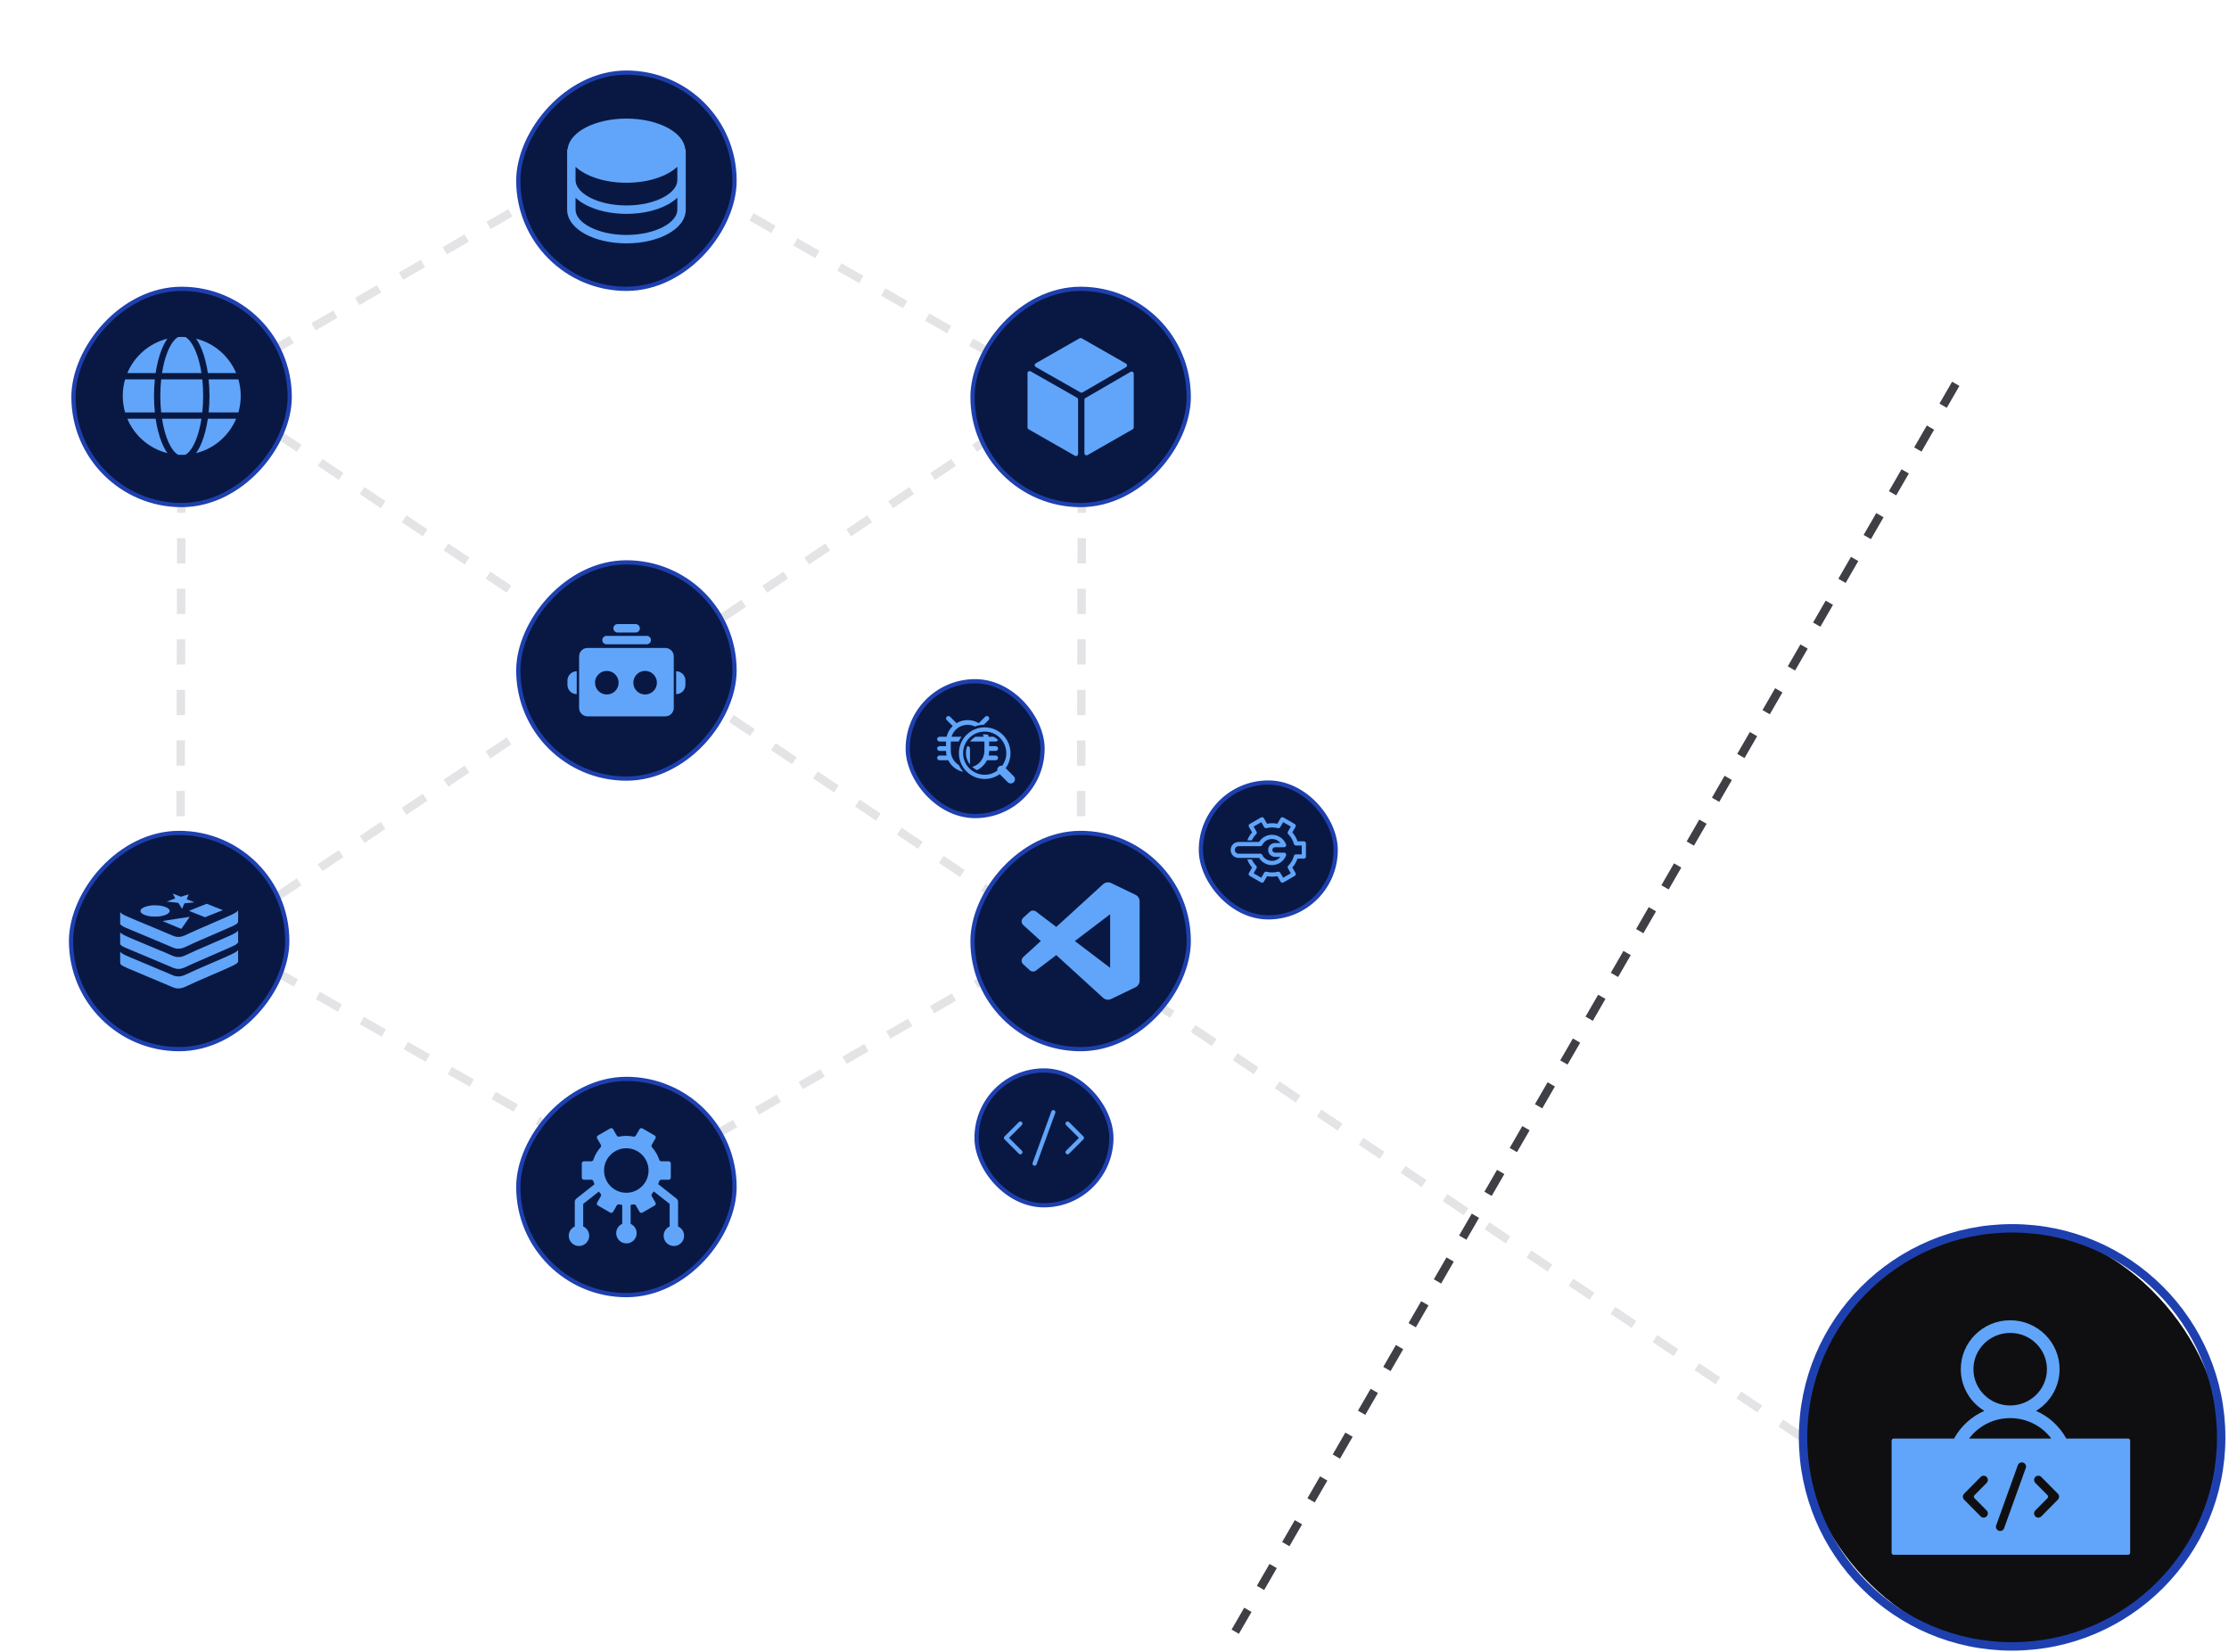 <svg width="529" height="392" viewBox="0 0 529 392" fill="none" xmlns="http://www.w3.org/2000/svg">
<path d="M66.013 103.053L125.418 142.942" stroke="#E4E4E7" stroke-width="2" stroke-dasharray="6 6"/>
<path d="M236.282 103.053L165.251 150.748" stroke="#E4E4E7" stroke-width="2" stroke-dasharray="6 6"/>
<path d="M66.013 212.629L125.418 172.74" stroke="#E4E4E7" stroke-width="2" stroke-dasharray="6 6"/>
<path d="M427.621 341.109L167.249 166.274" stroke="#E4E4E7" stroke-width="2" stroke-dasharray="6 6"/>
<path d="M42.797 217.729L43.098 95.619" stroke="#E4E4E7" stroke-width="2" stroke-dasharray="6 6"/>
<path d="M256.508 217.729L256.808 95.619" stroke="#E4E4E7" stroke-width="2" stroke-dasharray="6 6"/>
<path d="M256.515 96.083L148.697 34.539L64.919 83.056M257.574 218.635L151.822 279.731L60.23 227.626" stroke="#E4E4E7" stroke-width="2" stroke-dasharray="6 6"/>
<g filter="url(#filter0_dd_622_123051)">
<rect width="51.321" height="51.321" rx="25.661" transform="matrix(1 0 0 -1 16.855 247.01)" fill="#091842"/>
<rect width="51.321" height="51.321" rx="25.661" transform="matrix(1 0 0 -1 16.855 247.01)" stroke="#1E40AF"/>
<path d="M41.007 210.106C41.007 210.117 41.138 210.363 41.302 210.67C41.466 210.97 41.581 211.227 41.565 211.244C41.548 211.255 41.089 211.43 40.547 211.621C40.001 211.818 39.569 211.982 39.574 211.988C39.58 211.993 40.197 212.059 40.941 212.13C41.838 212.212 42.308 212.272 42.341 212.31C42.369 212.338 42.576 212.671 42.801 213.043L43.205 213.721L43.276 213.552C43.315 213.464 43.44 213.163 43.55 212.895L43.752 212.409L44.83 212.294C45.42 212.228 45.945 212.179 46 212.179L46.093 212.141C46.093 212.124 45.694 211.96 45.201 211.774C44.715 211.594 44.31 211.435 44.31 211.43C44.31 211.424 44.414 211.167 44.545 210.856C44.671 210.544 44.769 210.281 44.764 210.276C44.753 210.265 44.337 210.391 43.845 210.549L42.954 210.845L41.997 210.467C41.056 210.095 41.007 210.079 41.007 210.106ZM46.946 213.338C45.803 213.792 44.862 214.17 44.857 214.181C44.846 214.191 45.699 214.536 46.749 214.952L48.652 215.701L48.854 215.619C50.976 214.793 52.901 214.027 52.896 214.016L49.073 212.513C49.035 212.518 48.083 212.884 46.946 213.338ZM35.976 212.895C34.877 213.01 33.958 213.327 33.569 213.732C33.301 214.006 33.258 214.241 33.427 214.525C33.673 214.952 34.483 215.307 35.598 215.488C36.102 215.575 37.573 215.559 38.081 215.471C39.273 215.263 40.05 214.881 40.23 214.399C40.296 214.219 40.296 214.197 40.23 214.022C40.05 213.557 39.29 213.169 38.163 212.972C37.594 212.879 36.533 212.841 35.976 212.895ZM56.39 214.219C56.336 214.29 56.133 214.454 55.936 214.585C55.357 214.957 54.613 215.296 49.97 217.298C46.705 218.698 45.874 219.07 44.748 219.611C43.495 220.207 42.976 220.377 42.347 220.377C41.783 220.377 41.444 220.278 40.394 219.813C39.973 219.627 38.251 218.905 36.572 218.205C29.216 215.148 29.08 215.083 28.686 214.656L28.522 214.476V217.358L28.708 217.538C28.888 217.713 29.495 218.08 29.709 218.14C29.769 218.156 30.168 218.32 30.6 218.506C31.032 218.692 33.143 219.578 35.292 220.475C38.847 221.957 39.656 222.296 40.87 222.826C41.51 223.111 41.865 223.182 42.472 223.16C42.916 223.144 43.047 223.116 43.435 222.985C43.687 222.903 44.119 222.717 44.398 222.575C45.322 222.11 46.437 221.618 50.883 219.704C55.067 217.899 55.614 217.648 56.068 217.336C56.532 217.002 56.516 217.084 56.516 215.477C56.516 214.706 56.511 214.077 56.505 214.077L56.39 214.219ZM41.745 216.1C40.033 216.363 38.617 216.587 38.59 216.598C38.551 216.609 42.855 218.419 43.036 218.468L45.005 215.641C44.999 215.602 45.005 215.597 41.745 216.1ZM56.418 218.966C56.379 219.031 56.199 219.184 56.029 219.31C55.471 219.693 54.635 220.076 49.549 222.263C46.623 223.526 45.705 223.931 44.835 224.352C43.424 225.036 43.085 225.145 42.33 225.145C41.745 225.14 41.384 225.047 40.608 224.697C39.858 224.352 39.022 224.002 35.664 222.608C29.807 220.18 29.134 219.873 28.719 219.474L28.516 219.283V222.127L28.746 222.345C29.118 222.695 29.08 222.673 35.358 225.287C37.66 226.244 39.831 227.158 40.181 227.316C41.105 227.732 41.373 227.83 41.74 227.907C42.593 228.082 43.227 227.94 44.611 227.267C45.513 226.83 46.612 226.343 49.276 225.194C54.34 223.012 55.586 222.449 55.958 222.203C56.09 222.11 56.27 221.962 56.358 221.864L56.516 221.689V220.267C56.516 219.485 56.511 218.845 56.505 218.845L56.418 218.966ZM56.368 223.625C56.035 224.046 55.362 224.369 50.14 226.616C46.733 228.087 45.694 228.547 44.572 229.077C43.397 229.635 43.008 229.755 42.33 229.755C41.865 229.755 41.395 229.646 40.876 229.416C39.656 228.88 38.852 228.541 35.292 227.059C31.245 225.375 29.949 224.823 29.517 224.609C29.113 224.407 28.702 224.117 28.609 223.969L28.516 223.833V225.282C28.516 226.944 28.489 226.819 28.932 227.119C29.424 227.448 30.157 227.776 35.019 229.794C38.415 231.205 39.64 231.719 40.241 231.992C41.472 232.544 41.8 232.632 42.489 232.594C43.118 232.566 43.528 232.429 44.616 231.91C45.748 231.369 46.585 230.991 50.287 229.4C55.428 227.185 55.986 226.917 56.374 226.469L56.511 226.316V224.899C56.511 224.117 56.505 223.477 56.5 223.477L56.368 223.625Z" fill="#60A5FA"/>
</g>
<g filter="url(#filter1_dd_622_123051)">
<rect width="51.321" height="51.321" rx="25.661" transform="matrix(1 0 0 -1 230.801 247.01)" fill="#091842"/>
<rect width="51.321" height="51.321" rx="25.661" transform="matrix(1 0 0 -1 230.801 247.01)" stroke="#1E40AF"/>
<path d="M269.467 210.367L263.707 207.596C263.037 207.272 262.24 207.409 261.716 207.933L250.683 217.999L245.875 214.353C245.429 214.011 244.8 214.039 244.385 214.417L242.845 215.821C242.335 216.281 242.335 217.083 242.841 217.544L247.011 221.349L242.841 225.154C242.335 225.614 242.335 226.417 242.845 226.877L244.385 228.28C244.804 228.658 245.429 228.686 245.875 228.344L250.683 224.694L261.721 234.765C262.241 235.289 263.038 235.425 263.708 235.102L269.473 232.326C270.08 232.035 270.462 231.424 270.462 230.75V211.942C270.462 211.272 270.074 210.657 269.469 210.365L269.467 210.367ZM263.465 227.707L255.089 221.35L263.465 214.992V227.707Z" fill="#60A5FA"/>
</g>
<g filter="url(#filter2_dd_622_123051)">
<rect width="51.321" height="51.321" rx="25.661" transform="matrix(1 0 0 -1 123.007 66.553)" fill="#091842"/>
<rect width="51.321" height="51.321" rx="25.661" transform="matrix(1 0 0 -1 123.007 66.553)" stroke="#1E40AF"/>
<path fill-rule="evenodd" clip-rule="evenodd" d="M148.668 41.376C153.828 41.376 158.334 39.849 160.75 37.578V40.762C160.75 42.148 159.684 43.633 157.447 44.83C155.253 46.005 152.152 46.762 148.672 46.762C145.192 46.762 142.091 46.005 139.897 44.83C137.66 43.633 136.594 42.148 136.594 40.762V37.586C139.012 39.852 143.514 41.376 148.668 41.376ZM134.594 40.762V33.762C134.594 33.571 134.648 33.391 134.742 33.239C135.235 29.278 141.281 26.148 148.668 26.148C156.045 26.148 162.086 29.27 162.592 33.224C162.692 33.379 162.75 33.564 162.75 33.762V40.762V47.762C162.75 50.242 160.888 52.258 158.391 53.594C155.853 54.952 152.415 55.762 148.672 55.762C144.929 55.762 141.491 54.952 138.953 53.594C136.456 52.258 134.594 50.242 134.594 47.762V40.762ZM160.75 44.929V47.762C160.75 49.148 159.684 50.633 157.447 51.83C155.253 53.005 152.152 53.762 148.672 53.762C145.192 53.762 142.091 53.005 139.897 51.83C137.66 50.633 136.594 49.148 136.594 47.762V44.929C137.265 45.562 138.069 46.121 138.953 46.594C141.491 47.952 144.929 48.762 148.672 48.762C152.415 48.762 155.853 47.952 158.391 46.594C159.275 46.121 160.079 45.562 160.75 44.929Z" fill="#60A5FA"/>
</g>
<g filter="url(#filter3_dd_622_123051)">
<rect width="51.321" height="51.321" rx="25.661" transform="matrix(1 0 0 -1 123.007 182.795)" fill="#091842"/>
<rect width="51.321" height="51.321" rx="25.661" transform="matrix(1 0 0 -1 123.007 182.795)" stroke="#1E40AF"/>
<path fill-rule="evenodd" clip-rule="evenodd" d="M146.571 146.123C146.019 146.123 145.571 146.571 145.571 147.123C145.571 147.675 146.019 148.123 146.571 148.123H150.86C151.413 148.123 151.86 147.675 151.86 147.123C151.86 146.571 151.413 146.123 150.86 146.123H146.571ZM142.945 149.923C142.945 149.371 143.393 148.923 143.945 148.923H153.487C154.039 148.923 154.487 149.371 154.487 149.923C154.487 150.475 154.039 150.923 153.487 150.923H143.945C143.393 150.923 142.945 150.475 142.945 149.923ZM137.434 153.79C137.434 152.685 138.33 151.79 139.434 151.79H157.902C159.006 151.79 159.902 152.685 159.902 153.79V166.021C159.902 167.126 159.006 168.021 157.902 168.021H139.434C138.33 168.021 137.434 167.126 137.434 166.021V153.79ZM144.012 162.836C145.558 162.836 146.812 161.582 146.812 160.036C146.812 158.489 145.558 157.236 144.012 157.236C142.465 157.236 141.212 158.489 141.212 160.036C141.212 161.582 142.465 162.836 144.012 162.836ZM155.903 160.036C155.903 161.582 154.649 162.836 153.103 162.836C151.557 162.836 150.303 161.582 150.303 160.036C150.303 158.489 151.557 157.236 153.103 157.236C154.649 157.236 155.903 158.489 155.903 160.036ZM160.466 162.752V157.319C161.684 157.324 162.668 158.312 162.668 159.53V160.55C162.668 161.766 161.682 162.752 160.466 162.752ZM136.87 157.319V162.752C135.654 162.752 134.668 161.766 134.668 160.55V159.53C134.668 158.312 135.652 157.324 136.87 157.319Z" fill="#60A5FA"/>
</g>
<g filter="url(#filter4_dd_622_123051)">
<rect width="51.321" height="51.321" rx="25.661" transform="matrix(1 0 0 -1 17.436 117.873)" fill="#091842"/>
<rect width="51.321" height="51.321" rx="25.661" transform="matrix(1 0 0 -1 17.436 117.873)" stroke="#1E40AF"/>
<path fill-rule="evenodd" clip-rule="evenodd" d="M38.452 86.548C38.74 84.689 39.172 83.029 39.706 81.658C40.214 80.355 40.8 79.352 41.413 78.687C41.706 78.37 41.992 78.142 42.269 77.991C42.554 77.974 42.842 77.965 43.132 77.965C43.422 77.965 43.711 77.974 43.996 77.991C44.272 78.142 44.559 78.37 44.852 78.687C45.464 79.352 46.05 80.355 46.558 81.658C47.093 83.029 47.524 84.689 47.813 86.548H38.452ZM36.935 86.548H30.219C31.91 82.522 35.429 79.453 39.737 78.379C39.195 79.136 38.718 80.064 38.309 81.113C37.708 82.654 37.237 84.502 36.935 86.548ZM46.528 78.379C47.069 79.136 47.547 80.064 47.956 81.113C48.557 82.654 49.027 84.502 49.33 86.548H56.046C54.355 82.522 50.836 79.453 46.528 78.379ZM48.01 88.048H38.255C38.121 89.291 38.049 90.605 38.049 91.965C38.049 93.325 38.121 94.638 38.255 95.882H48.01C48.144 94.638 48.216 93.325 48.216 91.965C48.216 90.605 48.144 89.291 48.01 88.048ZM49.518 95.882C49.647 94.628 49.716 93.315 49.716 91.965C49.716 90.614 49.647 89.302 49.518 88.048H56.577C56.938 89.291 57.132 90.605 57.132 91.965C57.132 93.324 56.938 94.639 56.577 95.882H49.518ZM47.813 97.382H38.452C38.74 99.24 39.172 100.901 39.706 102.272C40.214 103.574 40.8 104.578 41.413 105.242C41.706 105.56 41.992 105.788 42.269 105.939C42.554 105.956 42.842 105.965 43.132 105.965C43.422 105.965 43.71 105.956 43.996 105.939C44.272 105.788 44.559 105.56 44.852 105.242C45.464 104.578 46.05 103.574 46.558 102.272C47.093 100.901 47.524 99.24 47.813 97.382ZM46.528 105.55C47.069 104.794 47.547 103.866 47.956 102.817C48.557 101.276 49.027 99.428 49.33 97.382H56.046C54.355 101.408 50.836 104.477 46.528 105.55ZM39.737 105.55C39.195 104.794 38.718 103.866 38.309 102.817C37.708 101.276 37.237 99.428 36.935 97.382H30.219C31.91 101.408 35.429 104.477 39.737 105.55ZM36.747 95.882H29.688C29.326 94.639 29.132 93.324 29.132 91.965C29.132 90.605 29.326 89.291 29.688 88.048H36.747C36.617 89.302 36.549 90.614 36.549 91.965C36.549 93.315 36.617 94.628 36.747 95.882Z" fill="#60A5FA"/>
</g>
<g filter="url(#filter5_dd_622_123051)">
<rect width="51.321" height="51.321" rx="25.661" transform="matrix(1 0 0 -1 230.801 117.873)" fill="#091842"/>
<rect width="51.321" height="51.321" rx="25.661" transform="matrix(1 0 0 -1 230.801 117.873)" stroke="#1E40AF"/>
<path fill-rule="evenodd" clip-rule="evenodd" d="M245.81 84.232C245.473 84.424 245.474 84.909 245.811 85.101L256.422 91.134C256.576 91.222 256.766 91.221 256.92 91.132L267.221 85.158C267.554 84.965 267.553 84.482 267.218 84.291L256.71 78.288C256.556 78.201 256.367 78.201 256.214 78.288L245.81 84.232ZM269.066 86.69C269.066 86.304 268.649 86.064 268.315 86.257L257.609 92.466C257.455 92.556 257.36 92.721 257.36 92.899L257.36 105.569C257.36 105.953 257.775 106.194 258.108 106.004L268.814 99.888C268.97 99.799 269.066 99.633 269.066 99.454V86.69ZM255.112 106.173C255.445 106.363 255.86 106.123 255.86 105.739L255.86 92.831C255.86 92.651 255.763 92.485 255.607 92.397L244.605 86.14C244.271 85.951 243.857 86.192 243.857 86.575V99.454C243.857 99.633 243.954 99.799 244.109 99.888L255.112 106.173Z" fill="#60A5FA"/>
</g>
<g filter="url(#filter6_dd_622_123051)">
<rect width="51.321" height="51.321" rx="25.661" transform="matrix(1 0 0 -1 123.007 305.393)" fill="#091842"/>
<rect width="51.321" height="51.321" rx="25.661" transform="matrix(1 0 0 -1 123.007 305.393)" stroke="#1E40AF"/>
<path fill-rule="evenodd" clip-rule="evenodd" d="M151.778 285.623C151.916 285.862 152.221 285.944 152.461 285.806L155.38 284.12C155.619 283.982 155.701 283.676 155.563 283.437L154.685 281.916C154.572 281.721 154.605 281.476 154.756 281.309C154.905 281.142 155.049 280.969 155.185 280.79L158.927 283.744V288.817C158.927 288.907 158.939 288.994 158.961 289.077C158.101 289.451 157.5 290.308 157.5 291.305C157.5 292.646 158.587 293.733 159.927 293.733C161.268 293.733 162.355 292.646 162.355 291.305C162.355 290.308 161.753 289.451 160.893 289.077C160.915 288.994 160.927 288.907 160.927 288.817V283.26C160.927 282.954 160.787 282.665 160.547 282.475L156.349 279.161C156.3 279.122 156.248 279.089 156.195 279.061C156.293 278.834 156.38 278.602 156.458 278.365C156.527 278.151 156.723 278 156.948 278H158.702C158.979 278 159.202 277.776 159.202 277.5V274.129C159.202 273.853 158.979 273.629 158.702 273.629H156.948C156.723 273.629 156.527 273.478 156.458 273.264C156.098 272.162 155.513 271.162 154.756 270.32C154.605 270.152 154.572 269.907 154.685 269.713L155.563 268.192C155.701 267.952 155.619 267.647 155.38 267.509L152.461 265.823C152.221 265.685 151.916 265.767 151.778 266.006L150.9 267.525C150.788 267.72 150.56 267.814 150.34 267.768C149.791 267.653 149.222 267.592 148.638 267.592C148.055 267.592 147.486 267.653 146.937 267.768C146.717 267.814 146.489 267.72 146.377 267.525L145.499 266.006C145.361 265.767 145.055 265.685 144.816 265.823L141.897 267.509C141.658 267.647 141.576 267.952 141.714 268.192L142.592 269.713C142.704 269.908 142.672 270.152 142.521 270.32C141.764 271.162 141.178 272.162 140.819 273.264C140.75 273.478 140.554 273.629 140.329 273.629H138.575C138.299 273.629 138.075 273.853 138.075 274.129V277.5C138.075 277.776 138.299 278 138.575 278H140.329C140.554 278 140.75 278.151 140.819 278.365C140.899 278.611 140.991 278.852 141.093 279.087C141.057 279.109 141.021 279.134 140.986 279.161L136.788 282.475C136.548 282.665 136.408 282.954 136.408 283.26L136.408 288.817C136.408 288.907 136.42 288.994 136.442 289.077C135.582 289.451 134.98 290.308 134.98 291.305C134.98 292.646 136.067 293.733 137.408 293.733C138.749 293.733 139.836 292.646 139.836 291.305C139.836 290.308 139.234 289.451 138.374 289.077C138.396 288.994 138.408 288.907 138.408 288.817V283.744L142.114 280.819C142.244 280.988 142.379 281.151 142.521 281.309C142.672 281.476 142.704 281.721 142.592 281.916L141.714 283.437C141.576 283.676 141.658 283.982 141.897 284.12L144.816 285.806C145.055 285.944 145.361 285.862 145.499 285.623L146.377 284.103C146.489 283.908 146.717 283.814 146.937 283.861C147.177 283.911 147.421 283.951 147.668 283.98V288.254C147.668 288.327 147.676 288.398 147.69 288.467C146.836 288.843 146.24 289.697 146.24 290.69C146.24 292.031 147.327 293.117 148.668 293.117C150.008 293.117 151.095 292.031 151.095 290.69C151.095 289.697 150.499 288.843 149.645 288.467C149.66 288.398 149.668 288.327 149.668 288.254V283.973C149.895 283.945 150.119 283.907 150.34 283.861C150.56 283.814 150.788 283.908 150.9 284.103L151.778 285.623ZM148.638 281.096C151.556 281.096 153.92 278.732 153.92 275.815C153.92 272.897 151.556 270.533 148.638 270.533C145.721 270.533 143.357 272.897 143.357 275.815C143.357 278.732 145.721 281.096 148.638 281.096Z" fill="#60A5FA"/>
</g>
<rect x="427.621" y="291.451" width="99.232" height="99.232" rx="49.616" fill="#0F0F11"/>
<path fill-rule="evenodd" clip-rule="evenodd" d="M477.069 316.361C472.236 316.361 468.347 320.232 468.347 324.972C468.347 329.711 472.236 333.582 477.069 333.582C481.902 333.582 485.792 329.711 485.792 324.972C485.792 320.232 481.902 316.361 477.069 316.361ZM465.347 324.972C465.347 318.544 470.611 313.361 477.069 313.361C483.528 313.361 488.792 318.544 488.792 324.972C488.792 329.162 486.555 332.824 483.207 334.865C486.191 336.176 488.669 338.413 490.266 341.21C490.308 341.282 490.342 341.357 490.371 341.433H505.048C505.324 341.433 505.548 341.656 505.548 341.933V368.523C505.548 368.799 505.324 369.023 505.048 369.023H449.426C449.15 369.023 448.926 368.799 448.926 368.523V341.933C448.926 341.656 449.15 341.433 449.426 341.433H463.777C463.808 341.339 463.849 341.247 463.9 341.158C465.498 338.385 467.964 336.167 470.931 334.864C467.584 332.823 465.347 329.162 465.347 324.972ZM467.308 341.433H486.829C484.615 338.49 481.069 336.582 477.069 336.582C473.068 336.582 469.522 338.49 467.308 341.433ZM480.166 347.143C480.686 347.33 480.956 347.903 480.769 348.422L475.63 362.71C475.443 363.23 474.87 363.499 474.351 363.312C473.831 363.126 473.561 362.553 473.748 362.033L478.887 347.746C479.074 347.226 479.647 346.956 480.166 347.143ZM471.475 350.543C471.868 350.931 471.871 351.564 471.483 351.957L468.595 354.877C468.402 355.072 468.402 355.385 468.595 355.58L471.483 358.5C471.871 358.892 471.868 359.526 471.475 359.914C471.082 360.302 470.449 360.299 470.061 359.906L466.13 355.932C465.744 355.542 465.744 354.915 466.13 354.525L470.061 350.55C470.449 350.158 471.082 350.154 471.475 350.543ZM484.455 350.55C484.067 350.158 483.434 350.154 483.041 350.543C482.649 350.931 482.645 351.564 483.033 351.957L485.921 354.877C486.114 355.072 486.114 355.385 485.921 355.58L483.033 358.5C482.645 358.892 482.649 359.526 483.041 359.914C483.434 360.302 484.067 360.299 484.455 359.906L488.387 355.932C488.772 355.542 488.772 354.915 488.387 354.525L484.455 350.55Z" fill="#60A5FA"/>
<circle cx="477.529" cy="341.151" r="49.616" stroke="#1E40AF" stroke-width="2"/>
<path d="M464.153 91.096L291.137 390.769" stroke="#3F3F46" stroke-width="2" stroke-dasharray="6 6"/>
<rect x="285" y="185.73" width="32" height="32" rx="16" fill="#091842"/>
<rect x="285" y="185.73" width="32" height="32" rx="16" stroke="#1E40AF"/>
<path fill-rule="evenodd" clip-rule="evenodd" d="M304.21 193.97C304.338 193.936 304.474 193.954 304.589 194.02L307.279 195.573C307.394 195.639 307.477 195.749 307.512 195.877C307.546 196.005 307.528 196.141 307.462 196.256L306.709 197.559C307.245 198.172 307.664 198.89 307.934 199.677H309.437C309.713 199.677 309.937 199.901 309.937 200.177V203.283C309.937 203.559 309.713 203.783 309.437 203.783H307.934C307.664 204.571 307.245 205.288 306.709 205.901L307.462 207.204C307.528 207.319 307.546 207.456 307.512 207.584C307.477 207.712 307.394 207.821 307.279 207.887L304.589 209.44C304.35 209.578 304.044 209.496 303.906 209.257L303.154 207.955C302.758 208.032 302.349 208.072 301.931 208.072C301.513 208.072 301.104 208.032 300.708 207.955L299.956 209.257C299.889 209.372 299.78 209.456 299.652 209.49C299.524 209.524 299.387 209.506 299.273 209.44L296.583 207.887C296.344 207.749 296.262 207.443 296.4 207.204L297.152 205.901C296.66 205.337 296.266 204.685 295.996 203.972H297.08C297.34 204.534 297.696 205.044 298.126 205.48C298.284 205.64 298.315 205.886 298.203 206.081L297.516 207.271L299.34 208.324L300.026 207.135C300.138 206.941 300.367 206.845 300.585 206.902C301.014 207.013 301.465 207.072 301.931 207.072C302.397 207.072 302.848 207.013 303.277 206.902C303.495 206.845 303.723 206.941 303.836 207.136L304.522 208.324L306.346 207.271L305.659 206.081C305.546 205.886 305.578 205.641 305.736 205.48C306.367 204.84 306.837 204.041 307.083 203.151C307.142 202.934 307.34 202.783 307.565 202.783H308.937V200.677H307.565C307.34 200.677 307.142 200.527 307.083 200.31C306.838 199.419 306.367 198.62 305.736 197.98C305.578 197.82 305.546 197.574 305.659 197.379L306.346 196.189L304.522 195.136L303.836 196.325C303.723 196.519 303.495 196.615 303.277 196.558C302.848 196.447 302.397 196.388 301.931 196.388C301.465 196.388 301.014 196.447 300.584 196.559C300.367 196.615 300.138 196.519 300.026 196.325L299.34 195.136L297.516 196.189L298.203 197.379C298.315 197.574 298.284 197.82 298.126 197.98C297.705 198.407 297.356 198.904 297.097 199.452H296.01C296.279 198.753 296.668 198.113 297.152 197.559L296.4 196.256C296.262 196.017 296.344 195.711 296.583 195.573L299.273 194.02C299.387 193.954 299.524 193.936 299.652 193.97C299.78 194.004 299.889 194.088 299.956 194.203L300.708 195.505C301.104 195.428 301.513 195.388 301.931 195.388C302.349 195.388 302.758 195.428 303.154 195.505L303.906 194.203C303.972 194.088 304.081 194.004 304.21 193.97ZM301.87 199.133C302.682 199.133 303.407 199.505 303.884 200.089H302.604C301.697 200.089 300.962 200.824 300.962 201.73C300.962 202.637 301.697 203.371 302.604 203.371L303.884 203.371C303.407 203.955 302.682 204.328 301.87 204.328C300.86 204.328 299.983 203.75 299.553 202.905L299.546 202.89L299.541 202.882C299.433 202.663 299.186 202.558 298.959 202.622L293.955 202.622C293.462 202.622 293.063 202.223 293.063 201.73C293.063 201.238 293.462 200.838 293.955 200.838L299.103 200.838C299.304 200.838 299.478 200.719 299.557 200.548L299.564 200.534C299.998 199.7 300.868 199.133 301.87 199.133ZM304.934 201.049C304.873 201.074 304.811 201.085 304.749 201.085L304.749 201.089L302.604 201.089C302.249 201.089 301.962 201.376 301.962 201.73C301.962 202.084 302.249 202.371 302.604 202.371L304.749 202.371V202.375C304.811 202.375 304.873 202.387 304.934 202.411C305.191 202.513 305.316 202.804 305.214 203.06C304.685 204.388 303.388 205.328 301.87 205.328C300.577 205.328 299.444 204.645 298.81 203.622H293.955C292.91 203.622 292.063 202.775 292.063 201.73C292.063 200.685 292.91 199.838 293.955 199.838L298.81 199.838C299.444 198.815 300.577 198.133 301.87 198.133C303.388 198.133 304.685 199.072 305.214 200.4C305.316 200.656 305.191 200.947 304.934 201.049Z" fill="#60A5FA"/>
<rect x="215.425" y="161.688" width="32" height="32" rx="16" fill="#091842"/>
<rect x="215.425" y="161.688" width="32" height="32" rx="16" stroke="#1E40AF"/>
<path fill-rule="evenodd" clip-rule="evenodd" d="M224.687 170.108C224.907 169.888 225.263 169.888 225.482 170.108L227.007 171.632C227.776 171.17 228.676 170.904 229.638 170.904C230.606 170.904 231.511 171.173 232.283 171.64L233.815 170.108C234.034 169.888 234.391 169.888 234.61 170.108C234.83 170.328 234.83 170.684 234.61 170.904L233.499 172.015C232.752 172.036 232.036 172.179 231.369 172.423C230.846 172.171 230.258 172.029 229.638 172.029C227.833 172.029 226.309 173.227 225.815 174.871H228.178C227.93 175.223 227.715 175.6 227.536 175.996H225.647L225.647 176.021V178.181C225.647 179.628 226.418 180.896 227.571 181.596C227.841 182.178 228.192 182.716 228.61 183.194C227.043 182.874 225.736 181.838 225.048 180.442H222.969C222.659 180.442 222.407 180.19 222.407 179.88C222.407 179.569 222.659 179.317 222.969 179.317H224.649C224.569 178.964 224.525 178.596 224.522 178.219H222.969C222.659 178.219 222.407 177.967 222.407 177.657C222.407 177.346 222.659 177.094 222.969 177.094H224.522V176.021L224.522 175.996H222.969C222.659 175.996 222.407 175.745 222.407 175.434C222.407 175.123 222.659 174.871 222.969 174.871H224.652C224.879 173.881 225.394 173 226.104 172.321L224.687 170.904C224.467 170.684 224.467 170.328 224.687 170.108ZM228.57 178.758C228.57 175.929 230.863 173.635 233.693 173.635C236.522 173.635 238.816 175.929 238.816 178.758C238.816 179.876 238.458 180.91 237.851 181.752C237.538 181.694 237.203 181.786 236.961 182.028C236.72 182.27 236.627 182.605 236.685 182.917C235.843 183.524 234.81 183.882 233.693 183.882C230.863 183.882 228.57 181.588 228.57 178.758ZM237.257 183.738C236.253 184.458 235.022 184.882 233.693 184.882C230.311 184.882 227.57 182.14 227.57 178.758C227.57 175.377 230.311 172.635 233.693 172.635C237.075 172.635 239.816 175.377 239.816 178.758C239.816 180.088 239.392 181.32 238.672 182.324L240.585 184.238C240.976 184.628 240.976 185.261 240.585 185.652C240.195 186.042 239.562 186.042 239.171 185.652L237.257 183.738ZM233.462 174.871C233.404 174.679 233.332 174.493 233.248 174.315C233.684 174.272 234.098 174.3 234.484 174.374C234.539 174.537 234.586 174.702 234.625 174.871H235.849C236.26 175.096 236.598 175.357 236.846 175.595C236.777 175.827 236.561 175.996 236.307 175.996H234.754L234.754 176.021V177.094H236.307C236.618 177.094 236.87 177.346 236.87 177.657C236.87 177.967 236.618 178.219 236.307 178.219H234.754C234.752 178.596 234.708 178.964 234.628 179.317H236.307C236.618 179.317 236.869 179.569 236.869 179.88C236.869 180.19 236.618 180.442 236.307 180.442H234.229C233.725 181.463 232.892 182.291 231.867 182.787C231.418 182.567 231.042 182.305 230.727 182.022C232.402 181.548 233.629 180.008 233.629 178.181V176.021L233.629 175.996H230.22C230.632 175.48 231.104 175.102 231.486 174.871H233.462ZM230.201 177.657V181.463C229.536 180.628 229.299 179.735 229.275 179.232C229.18 178.421 229.311 177.707 229.563 177.099C229.588 177.096 229.613 177.094 229.638 177.094C229.949 177.094 230.201 177.346 230.201 177.657Z" fill="#60A5FA"/>
<rect x="231.76" y="254.07" width="32" height="32" rx="16" fill="#091842"/>
<rect x="231.76" y="254.07" width="32" height="32" rx="16" stroke="#1E40AF"/>
<path d="M242.156 273.468L238.76 270.072L242.156 266.676" stroke="#60A5FA" stroke-linecap="round" stroke-linejoin="round"/>
<path d="M249.98 263.967L245.54 276.175" stroke="#60A5FA" stroke-linecap="round" stroke-linejoin="round"/>
<path d="M253.363 266.676L256.76 270.072L253.363 273.468" stroke="#60A5FA" stroke-linecap="round" stroke-linejoin="round"/>
<defs>
<filter id="filter0_dd_622_123051" x="0.355" y="181.188" width="84.321" height="84.322" filterUnits="userSpaceOnUse" color-interpolation-filters="sRGB">
<feFlood flood-opacity="0" result="BackgroundImageFix"/>
<feColorMatrix in="SourceAlpha" type="matrix" values="0 0 0 0 0 0 0 0 0 0 0 0 0 0 0 0 0 0 127 0" result="hardAlpha"/>
<feOffset dy="2"/>
<feGaussianBlur stdDeviation="8"/>
<feColorMatrix type="matrix" values="0 0 0 0 0.059 0 0 0 0 0.059 0 0 0 0 0.067 0 0 0 0.08 0"/>
<feBlend mode="normal" in2="BackgroundImageFix" result="effect1_dropShadow_622_123051"/>
<feColorMatrix in="SourceAlpha" type="matrix" values="0 0 0 0 0 0 0 0 0 0 0 0 0 0 0 0 0 0 127 0" result="hardAlpha"/>
<feMorphology radius="1" operator="dilate" in="SourceAlpha" result="effect2_dropShadow_622_123051"/>
<feOffset/>
<feColorMatrix type="matrix" values="0 0 0 0 0.059 0 0 0 0 0.059 0 0 0 0 0.067 0 0 0 0.1 0"/>
<feBlend mode="normal" in2="effect1_dropShadow_622_123051" result="effect2_dropShadow_622_123051"/>
<feBlend mode="normal" in="SourceGraphic" in2="effect2_dropShadow_622_123051" result="shape"/>
</filter>
<filter id="filter1_dd_622_123051" x="214.301" y="181.188" width="84.321" height="84.322" filterUnits="userSpaceOnUse" color-interpolation-filters="sRGB">
<feFlood flood-opacity="0" result="BackgroundImageFix"/>
<feColorMatrix in="SourceAlpha" type="matrix" values="0 0 0 0 0 0 0 0 0 0 0 0 0 0 0 0 0 0 127 0" result="hardAlpha"/>
<feOffset dy="2"/>
<feGaussianBlur stdDeviation="8"/>
<feColorMatrix type="matrix" values="0 0 0 0 0.059 0 0 0 0 0.059 0 0 0 0 0.067 0 0 0 0.08 0"/>
<feBlend mode="normal" in2="BackgroundImageFix" result="effect1_dropShadow_622_123051"/>
<feColorMatrix in="SourceAlpha" type="matrix" values="0 0 0 0 0 0 0 0 0 0 0 0 0 0 0 0 0 0 127 0" result="hardAlpha"/>
<feMorphology radius="1" operator="dilate" in="SourceAlpha" result="effect2_dropShadow_622_123051"/>
<feOffset/>
<feColorMatrix type="matrix" values="0 0 0 0 0.059 0 0 0 0 0.059 0 0 0 0 0.067 0 0 0 0.1 0"/>
<feBlend mode="normal" in2="effect1_dropShadow_622_123051" result="effect2_dropShadow_622_123051"/>
<feBlend mode="normal" in="SourceGraphic" in2="effect2_dropShadow_622_123051" result="shape"/>
</filter>
<filter id="filter2_dd_622_123051" x="106.507" y="0.73" width="84.321" height="84.322" filterUnits="userSpaceOnUse" color-interpolation-filters="sRGB">
<feFlood flood-opacity="0" result="BackgroundImageFix"/>
<feColorMatrix in="SourceAlpha" type="matrix" values="0 0 0 0 0 0 0 0 0 0 0 0 0 0 0 0 0 0 127 0" result="hardAlpha"/>
<feOffset dy="2"/>
<feGaussianBlur stdDeviation="8"/>
<feColorMatrix type="matrix" values="0 0 0 0 0.059 0 0 0 0 0.059 0 0 0 0 0.067 0 0 0 0.08 0"/>
<feBlend mode="normal" in2="BackgroundImageFix" result="effect1_dropShadow_622_123051"/>
<feColorMatrix in="SourceAlpha" type="matrix" values="0 0 0 0 0 0 0 0 0 0 0 0 0 0 0 0 0 0 127 0" result="hardAlpha"/>
<feMorphology radius="1" operator="dilate" in="SourceAlpha" result="effect2_dropShadow_622_123051"/>
<feOffset/>
<feColorMatrix type="matrix" values="0 0 0 0 0.059 0 0 0 0 0.059 0 0 0 0 0.067 0 0 0 0.1 0"/>
<feBlend mode="normal" in2="effect1_dropShadow_622_123051" result="effect2_dropShadow_622_123051"/>
<feBlend mode="normal" in="SourceGraphic" in2="effect2_dropShadow_622_123051" result="shape"/>
</filter>
<filter id="filter3_dd_622_123051" x="106.507" y="116.973" width="84.321" height="84.322" filterUnits="userSpaceOnUse" color-interpolation-filters="sRGB">
<feFlood flood-opacity="0" result="BackgroundImageFix"/>
<feColorMatrix in="SourceAlpha" type="matrix" values="0 0 0 0 0 0 0 0 0 0 0 0 0 0 0 0 0 0 127 0" result="hardAlpha"/>
<feOffset dy="2"/>
<feGaussianBlur stdDeviation="8"/>
<feColorMatrix type="matrix" values="0 0 0 0 0.059 0 0 0 0 0.059 0 0 0 0 0.067 0 0 0 0.08 0"/>
<feBlend mode="normal" in2="BackgroundImageFix" result="effect1_dropShadow_622_123051"/>
<feColorMatrix in="SourceAlpha" type="matrix" values="0 0 0 0 0 0 0 0 0 0 0 0 0 0 0 0 0 0 127 0" result="hardAlpha"/>
<feMorphology radius="1" operator="dilate" in="SourceAlpha" result="effect2_dropShadow_622_123051"/>
<feOffset/>
<feColorMatrix type="matrix" values="0 0 0 0 0.059 0 0 0 0 0.059 0 0 0 0 0.067 0 0 0 0.1 0"/>
<feBlend mode="normal" in2="effect1_dropShadow_622_123051" result="effect2_dropShadow_622_123051"/>
<feBlend mode="normal" in="SourceGraphic" in2="effect2_dropShadow_622_123051" result="shape"/>
</filter>
<filter id="filter4_dd_622_123051" x="0.937" y="52.051" width="84.321" height="84.322" filterUnits="userSpaceOnUse" color-interpolation-filters="sRGB">
<feFlood flood-opacity="0" result="BackgroundImageFix"/>
<feColorMatrix in="SourceAlpha" type="matrix" values="0 0 0 0 0 0 0 0 0 0 0 0 0 0 0 0 0 0 127 0" result="hardAlpha"/>
<feOffset dy="2"/>
<feGaussianBlur stdDeviation="8"/>
<feColorMatrix type="matrix" values="0 0 0 0 0.059 0 0 0 0 0.059 0 0 0 0 0.067 0 0 0 0.08 0"/>
<feBlend mode="normal" in2="BackgroundImageFix" result="effect1_dropShadow_622_123051"/>
<feColorMatrix in="SourceAlpha" type="matrix" values="0 0 0 0 0 0 0 0 0 0 0 0 0 0 0 0 0 0 127 0" result="hardAlpha"/>
<feMorphology radius="1" operator="dilate" in="SourceAlpha" result="effect2_dropShadow_622_123051"/>
<feOffset/>
<feColorMatrix type="matrix" values="0 0 0 0 0.059 0 0 0 0 0.059 0 0 0 0 0.067 0 0 0 0.1 0"/>
<feBlend mode="normal" in2="effect1_dropShadow_622_123051" result="effect2_dropShadow_622_123051"/>
<feBlend mode="normal" in="SourceGraphic" in2="effect2_dropShadow_622_123051" result="shape"/>
</filter>
<filter id="filter5_dd_622_123051" x="214.301" y="52.051" width="84.321" height="84.322" filterUnits="userSpaceOnUse" color-interpolation-filters="sRGB">
<feFlood flood-opacity="0" result="BackgroundImageFix"/>
<feColorMatrix in="SourceAlpha" type="matrix" values="0 0 0 0 0 0 0 0 0 0 0 0 0 0 0 0 0 0 127 0" result="hardAlpha"/>
<feOffset dy="2"/>
<feGaussianBlur stdDeviation="8"/>
<feColorMatrix type="matrix" values="0 0 0 0 0.059 0 0 0 0 0.059 0 0 0 0 0.067 0 0 0 0.08 0"/>
<feBlend mode="normal" in2="BackgroundImageFix" result="effect1_dropShadow_622_123051"/>
<feColorMatrix in="SourceAlpha" type="matrix" values="0 0 0 0 0 0 0 0 0 0 0 0 0 0 0 0 0 0 127 0" result="hardAlpha"/>
<feMorphology radius="1" operator="dilate" in="SourceAlpha" result="effect2_dropShadow_622_123051"/>
<feOffset/>
<feColorMatrix type="matrix" values="0 0 0 0 0.059 0 0 0 0 0.059 0 0 0 0 0.067 0 0 0 0.1 0"/>
<feBlend mode="normal" in2="effect1_dropShadow_622_123051" result="effect2_dropShadow_622_123051"/>
<feBlend mode="normal" in="SourceGraphic" in2="effect2_dropShadow_622_123051" result="shape"/>
</filter>
<filter id="filter6_dd_622_123051" x="106.507" y="239.57" width="84.321" height="84.322" filterUnits="userSpaceOnUse" color-interpolation-filters="sRGB">
<feFlood flood-opacity="0" result="BackgroundImageFix"/>
<feColorMatrix in="SourceAlpha" type="matrix" values="0 0 0 0 0 0 0 0 0 0 0 0 0 0 0 0 0 0 127 0" result="hardAlpha"/>
<feOffset dy="2"/>
<feGaussianBlur stdDeviation="8"/>
<feColorMatrix type="matrix" values="0 0 0 0 0.059 0 0 0 0 0.059 0 0 0 0 0.067 0 0 0 0.08 0"/>
<feBlend mode="normal" in2="BackgroundImageFix" result="effect1_dropShadow_622_123051"/>
<feColorMatrix in="SourceAlpha" type="matrix" values="0 0 0 0 0 0 0 0 0 0 0 0 0 0 0 0 0 0 127 0" result="hardAlpha"/>
<feMorphology radius="1" operator="dilate" in="SourceAlpha" result="effect2_dropShadow_622_123051"/>
<feOffset/>
<feColorMatrix type="matrix" values="0 0 0 0 0.059 0 0 0 0 0.059 0 0 0 0 0.067 0 0 0 0.1 0"/>
<feBlend mode="normal" in2="effect1_dropShadow_622_123051" result="effect2_dropShadow_622_123051"/>
<feBlend mode="normal" in="SourceGraphic" in2="effect2_dropShadow_622_123051" result="shape"/>
</filter>
</defs>
</svg>
